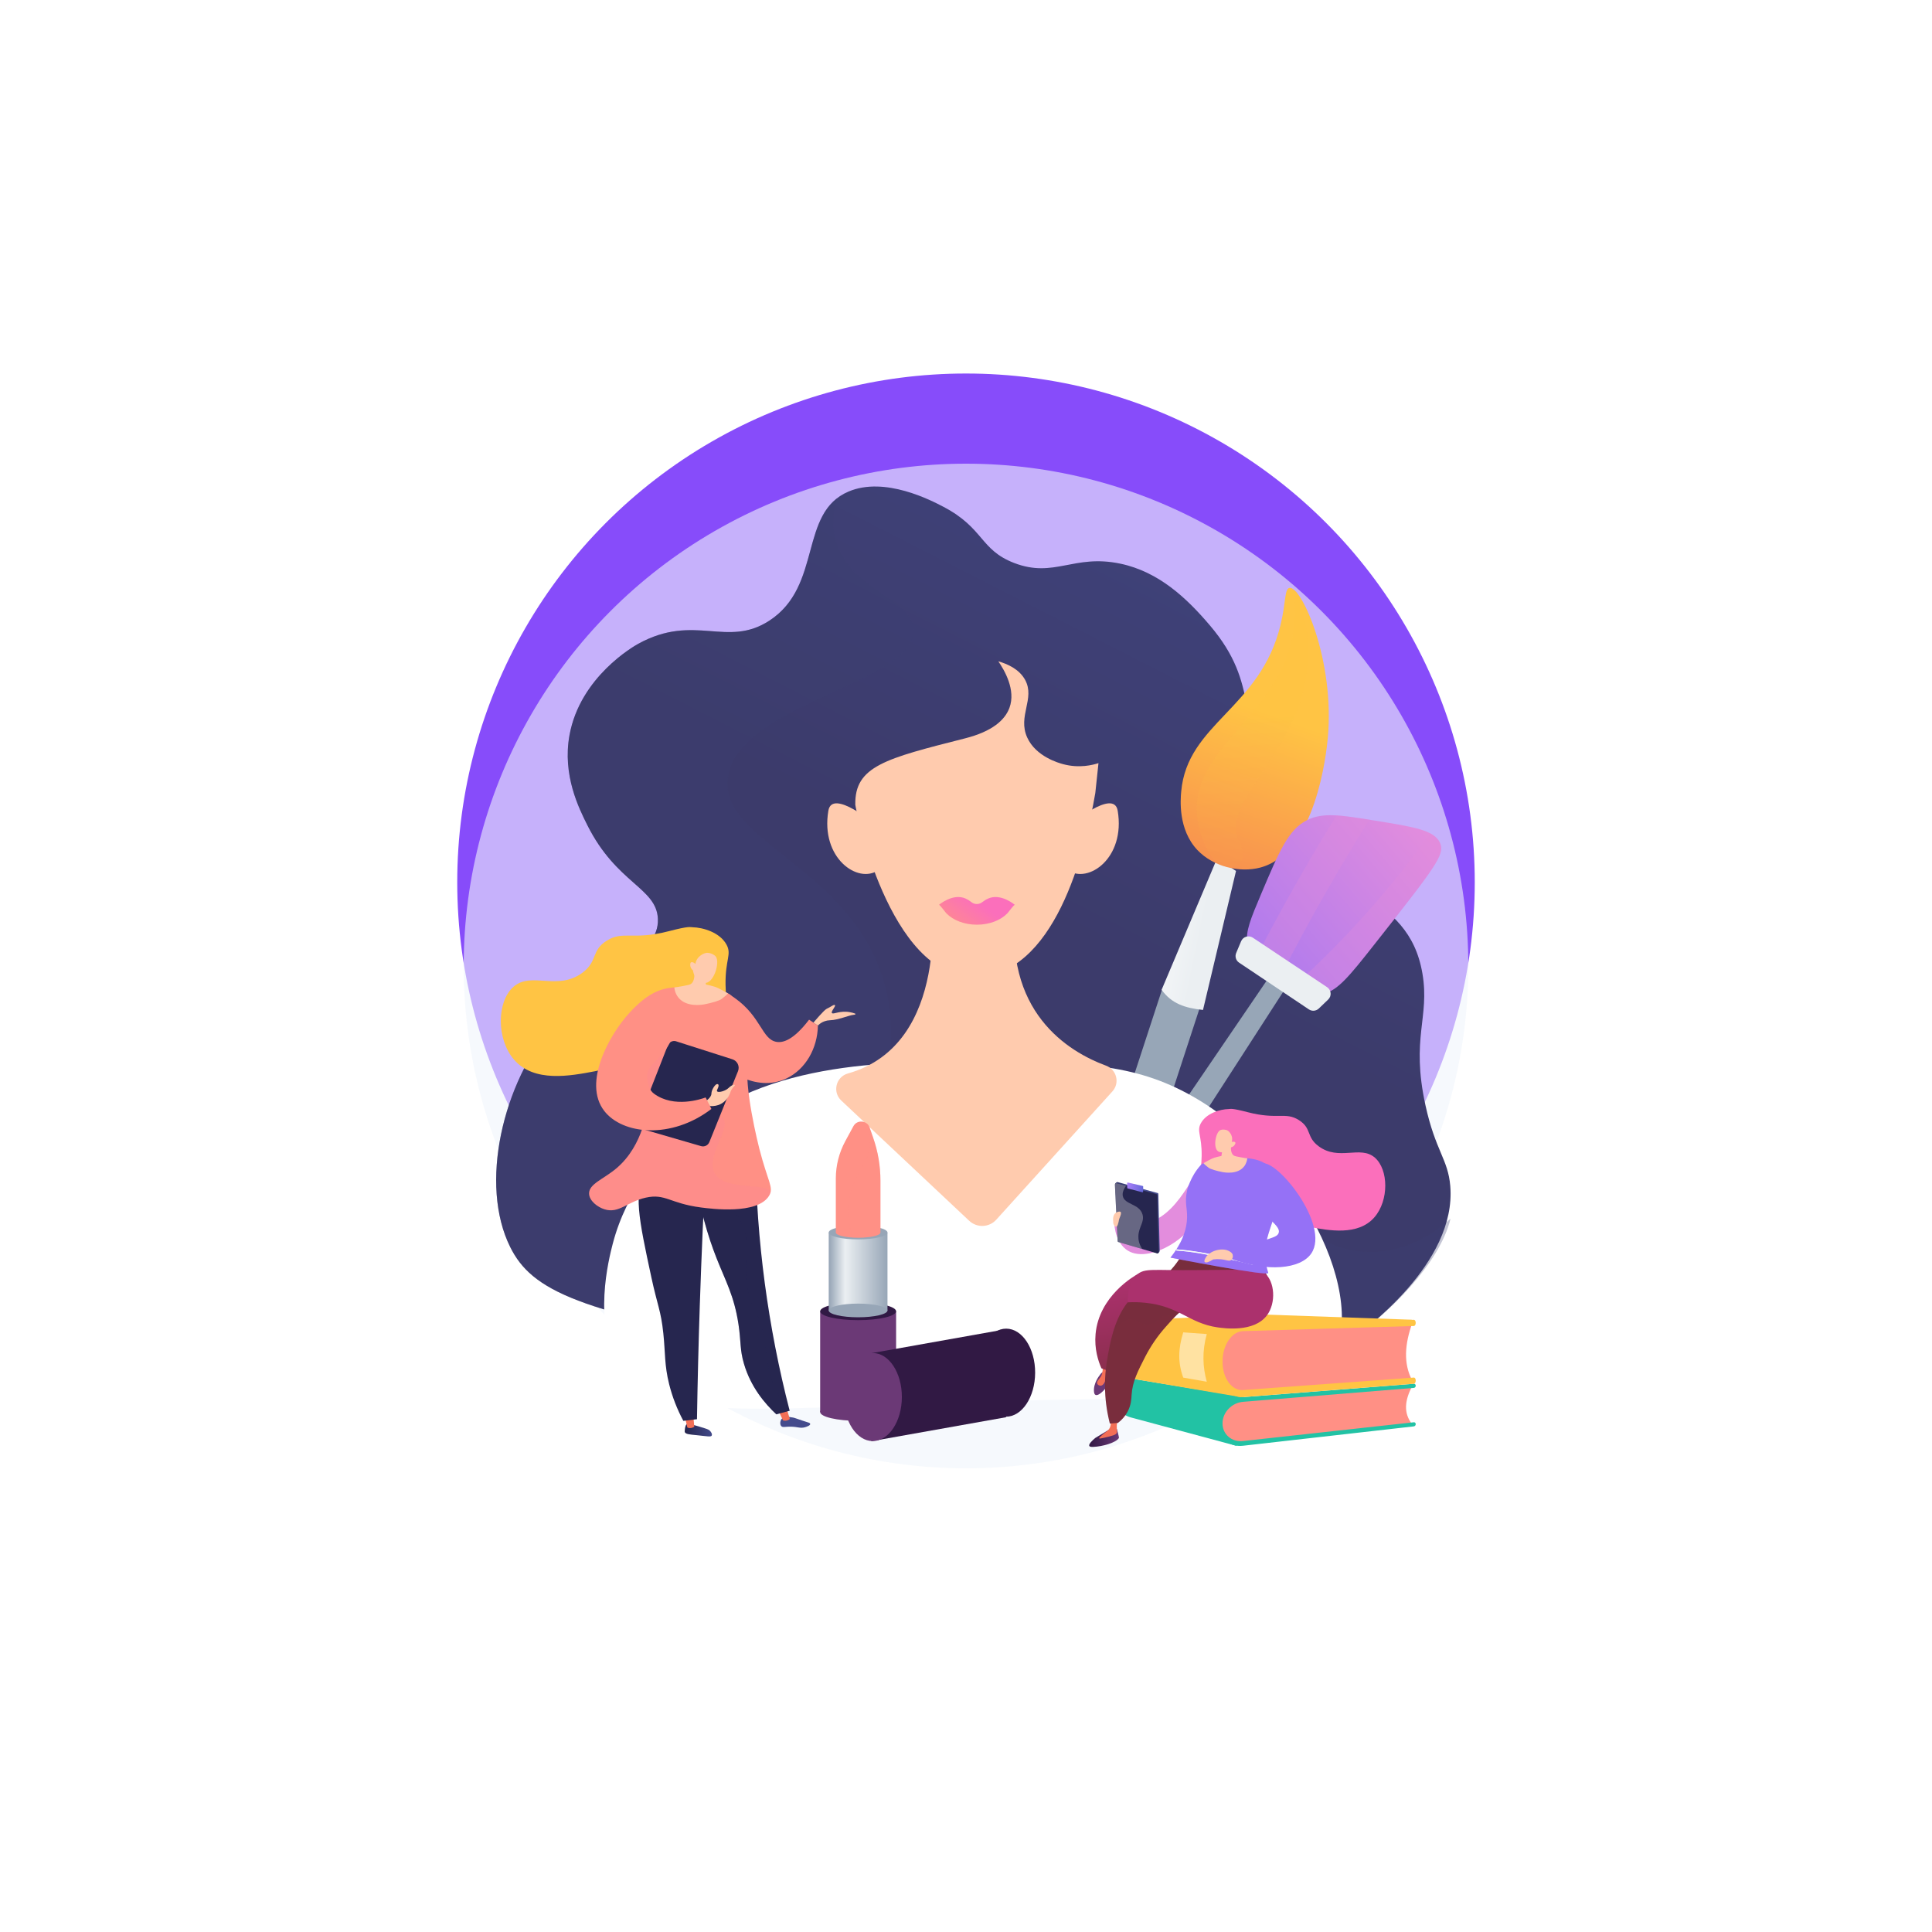 <svg width="300" height="300" viewBox="0 0 300 300" fill="none" xmlns="http://www.w3.org/2000/svg">
<circle cx="150" cy="137" r="79" fill="#874CFA"/>
<g opacity="0.6" filter="url(#filter0_f)">
<circle cx="150" cy="150" r="78" fill="#F0F5FB"/>
</g>
<g clip-path="url(#clip0)">
<path d="M122.219 209.205C89.71 203.954 82.544 200.314 79.229 193.651C74.416 183.976 77.915 168.313 86.157 158.665C93.388 150.201 102.42 148.535 102.155 142.667C101.939 137.838 95.751 137.216 91.209 128.141C89.883 125.496 87.309 120.358 88.429 114.166C90.067 105.102 98.434 100.337 99.115 99.964C107.871 95.156 112.869 100.683 119.477 96.367C127.747 90.964 123.999 79.623 131.754 76.33C137.406 73.928 144.631 77.719 146.519 78.709C152.814 82.014 152.154 85.367 157.47 87.416C163.717 89.823 166.702 86 173.966 87.525C179.969 88.785 184.317 92.927 187.865 97.103C195.853 106.486 191.883 112.062 197.778 123.646C206.085 139.963 218.643 138.086 220.877 151.185C222.04 158.032 219.049 161.136 221.347 171.634C222.9 178.719 224.852 179.99 225.198 184.165C226.199 196.155 211.818 206.647 209.141 208.491C192.1 220.2 168.574 216.695 122.219 209.205Z" fill="url(#paint0_linear)"/>
<path style="mix-blend-mode:multiply" opacity="0.3" d="M175.031 177.864C153.128 176.296 138.341 196.025 132.49 191.12C126.946 186.469 142.614 170.785 137.254 152.435C132.003 134.436 111.425 130.699 113.052 120.558C114.891 109.087 142.49 106.102 141.841 97.638C141.457 92.646 131.689 91.592 129.737 83.669C129.207 81.522 129.385 79.385 129.937 77.395C124.572 81.597 127.011 91.446 119.477 96.367C112.869 100.683 107.871 95.156 99.115 99.964C98.434 100.337 90.067 105.102 88.429 114.166C87.309 120.358 89.883 125.496 91.209 128.141C95.751 137.216 101.939 137.838 102.155 142.667C102.42 148.535 93.388 150.201 86.157 158.665C77.915 168.313 74.416 183.976 79.229 193.651C82.544 200.314 89.71 203.954 122.219 209.205C168.574 216.696 192.1 220.2 209.141 208.491C215.755 203.943 223.559 196.171 225.236 189.238C221.888 192.191 218.611 193.624 215.555 194.165C201.342 196.663 194.787 179.287 175.031 177.864Z" fill="url(#paint1_linear)"/>
<path d="M186.569 155.656L180.441 153.653L172.453 178.094L178.58 180.097L186.569 155.656Z" fill="#97A6B7"/>
<path d="M191.927 135.247L189.001 133.262L180.375 153.695C181.927 155.847 183.971 156.518 186.8 156.826L191.927 135.247Z" fill="url(#paint2_linear)"/>
<path d="M185.935 131.997C182.901 128.79 183.307 124.128 183.415 122.932C184.345 112.284 195.719 110.034 198.856 96.978C199.683 93.539 199.445 91.408 200.235 91.289C202.117 91.007 207.282 102.527 206.184 114.56C205.957 117.043 204.286 132.413 195.708 134.712C192.523 135.561 188.412 134.604 185.935 131.997Z" fill="url(#paint3_linear)"/>
<path style="mix-blend-mode:multiply" opacity="0.3" d="M187.542 132.034C187.239 131.483 185.627 128.487 185.849 124.858C186.433 115.328 199.245 110.212 200.852 97.627C201.225 94.685 200.938 91.878 201.219 91.862C201.657 91.84 204.086 98.703 202.707 105.896C200.543 117.21 189.835 124.863 192.247 130.266C192.534 130.904 193.513 132.662 192.799 133.754C192.29 134.538 191.008 134.744 190.062 134.506C189.251 134.3 188.445 133.716 187.542 132.034Z" fill="url(#paint4_linear)"/>
<path d="M193.705 146.459C193.364 144.69 194.186 142.7 195.841 138.79C198.653 132.143 200.06 128.817 202.937 127.362C205.403 126.118 208.085 126.551 213.45 127.416C219.627 128.411 222.715 128.909 223.607 130.894C224.391 132.657 223.077 134.398 213.315 146.767C209.6 151.477 207.696 153.841 205.544 154.274C200.736 155.231 194.63 151.245 193.705 146.459Z" fill="url(#paint5_linear)"/>
<path style="mix-blend-mode:multiply" opacity="0.3" d="M207.529 126.621C204.176 132.04 199.492 139.99 194.809 149.163C195.663 150.52 196.902 151.71 198.324 152.619C203.678 141.997 209.119 132.9 212.634 127.281C210.563 126.951 208.919 126.702 207.529 126.621Z" fill="url(#paint6_linear)"/>
<path style="mix-blend-mode:multiply" opacity="0.3" d="M223.607 130.894C223.326 130.272 222.834 129.796 222.098 129.406C218.394 134.614 210.93 144.241 200.309 153.646C202.028 154.338 203.862 154.609 205.544 154.273C207.696 153.841 209.6 151.477 213.315 146.767C223.077 134.398 224.392 132.657 223.607 130.894Z" fill="url(#paint7_linear)"/>
<path d="M179.989 183.835L176.668 181.645L197.398 151.229L199.956 152.916L179.989 183.835Z" fill="#97A6B7"/>
<path d="M192.721 146.15L191.953 147.978C191.841 148.241 191.825 148.535 191.907 148.809C191.989 149.082 192.164 149.319 192.402 149.476L203.246 156.74C203.479 156.895 203.758 156.966 204.038 156.942C204.317 156.917 204.579 156.798 204.782 156.605L206.242 155.204C206.375 155.076 206.478 154.92 206.543 154.748C206.608 154.575 206.633 154.39 206.617 154.206C206.601 154.023 206.544 153.845 206.45 153.686C206.356 153.527 206.228 153.392 206.074 153.289L194.539 145.604C194.388 145.504 194.216 145.438 194.037 145.412C193.858 145.385 193.675 145.398 193.502 145.451C193.328 145.503 193.168 145.593 193.034 145.713C192.899 145.834 192.792 145.984 192.721 146.15Z" fill="url(#paint8_linear)"/>
<path d="M96.3 212.299C91.892 205.668 94.58 195.333 95.142 193.154C97.354 184.652 102.562 179.39 104.461 177.518C117.505 164.663 137.419 164.787 152.502 164.874C167.586 164.96 175.969 165.02 185.146 170.217C201.696 179.606 213.086 201.428 206.444 212.137C202.312 218.805 194.286 216.171 146.634 217.826C115.742 218.902 101.827 220.617 96.3 212.299Z" fill="white"/>
<path d="M144.579 139.357C144.579 139.357 147.765 162.175 131.654 166.691C129.799 167.215 129.225 169.568 130.631 170.888L150.496 189.562C150.782 189.831 151.118 190.04 151.486 190.177C151.853 190.314 152.244 190.376 152.636 190.36C153.028 190.344 153.413 190.25 153.768 190.083C154.123 189.916 154.441 189.68 154.704 189.389L172.735 169.471C173.919 168.167 173.4 166.085 171.745 165.474C165.958 163.343 155.601 157.156 157.775 140.461L144.579 139.357Z" fill="#FFCBAE"/>
<path d="M132.811 124.966C132.816 125.258 137.97 151.704 151.215 151.704C163.762 151.704 168.527 132.229 170.079 123.138C170.241 121.591 170.409 120.045 170.571 118.498C169.717 118.779 167.602 119.341 165.066 118.655C164.492 118.498 160.853 117.513 159.501 114.512C157.992 111.17 160.761 108.509 159.187 105.583C158.267 103.89 156.429 103.095 155.022 102.689C155.958 104.063 157.775 107.124 156.748 109.909C156.055 111.781 154.125 113.576 149.814 114.663C137.494 117.789 132.692 118.974 132.811 124.966Z" fill="#FFCBAE"/>
<path d="M136.043 128.124C136.043 128.124 129.223 122.354 128.628 125.885C127.384 133.252 133.225 137.319 136.389 135.112C139.553 132.905 136.043 128.124 136.043 128.124Z" fill="#FFCBAE"/>
<path d="M166.135 128.124C166.135 128.124 172.96 122.354 173.555 125.885C174.794 133.252 168.958 137.319 165.789 135.112C162.62 132.905 166.135 128.124 166.135 128.124Z" fill="#FFCBAE"/>
<path d="M157.58 140.504C157.58 140.504 155.438 138.654 153.453 139.52C153.122 139.666 152.811 139.855 152.529 140.082C152.288 140.274 151.99 140.378 151.682 140.378C151.375 140.378 151.076 140.274 150.836 140.082C150.559 139.856 150.253 139.667 149.927 139.52C147.942 138.654 145.801 140.504 145.801 140.504C145.958 140.498 146.78 141.645 146.969 141.84C148.002 142.894 149.733 143.587 151.69 143.587C153.648 143.587 155.373 142.894 156.406 141.84C156.596 141.645 157.423 140.498 157.58 140.504Z" fill="url(#paint9_linear)"/>
<path d="M127.008 159.249C127.008 159.249 127.668 158.454 128.911 158.421C130.155 158.389 131.843 157.642 132.567 157.577C132.746 157.567 132.832 157.513 132.849 157.448C132.865 157.383 132.07 157.123 131.356 157.101C130.085 157.058 129.344 157.545 129.176 157.296C129.009 157.047 129.804 156.252 129.652 156.079C129.501 155.906 128.982 156.377 128.381 156.636C127.96 156.82 126.305 158.8 126.305 158.8L127.008 159.249Z" fill="#FFCBAE"/>
<path d="M108.089 157.929C108.024 157.026 107.83 154.284 109.274 153.468C110.718 152.651 113.141 154.3 114.109 154.982C118.208 157.881 118.305 161.396 120.571 161.78C121.583 161.953 123.2 161.52 125.634 158.335L127.007 159.249C126.932 162.818 125.082 166.026 122.156 167.443C117.191 169.838 112.248 165.587 111.653 165.063C111.329 164.771 108.381 162.078 108.089 157.929Z" fill="url(#paint10_linear)"/>
<path d="M106.633 221.146C106.401 221.336 106.358 221.801 106.331 222.109C106.32 222.244 106.314 222.309 106.331 222.358C106.439 222.709 107.12 222.747 108.191 222.855C109.884 223.028 110.387 223.164 110.517 222.909C110.646 222.655 110.343 222.287 110.306 222.25C110.127 222.017 109.905 221.936 109.473 221.795C108.672 221.53 108.137 221.39 107.975 221.346C106.953 221.071 106.785 221.022 106.633 221.146Z" fill="url(#paint11_linear)"/>
<path d="M107.638 219.6L107.806 221.53C107.757 221.622 107.184 221.898 106.73 221.66L106.297 219.767L107.638 219.6Z" fill="url(#paint12_linear)"/>
<path d="M121.406 220.292C121.13 220.6 121.071 221.163 121.309 221.438C121.547 221.714 121.898 221.503 122.904 221.536C123.91 221.568 124.267 221.822 124.997 221.622C125.294 221.536 125.819 221.341 125.808 221.13C125.797 220.919 125.532 220.903 124.645 220.606C123.385 220.184 123.391 220.162 123.12 220.113C122.45 220.005 121.774 219.892 121.406 220.292Z" fill="url(#paint13_linear)"/>
<path d="M122.098 218.534L122.639 220.335C122.596 220.432 122.05 220.751 121.579 220.551L120.773 218.805L122.098 218.534Z" fill="url(#paint14_linear)"/>
<path d="M117.296 179.146C117.464 192.615 119.251 206.015 122.618 219.058L120.546 219.615C118.799 217.982 116.593 215.413 115.527 211.784C114.862 209.534 115.084 208.372 114.667 205.603C113.997 201.19 112.645 198.88 111.249 195.322C109.989 192.125 108.507 187.431 107.707 181.157L117.296 179.146Z" fill="url(#paint15_linear)"/>
<path style="mix-blend-mode:multiply" opacity="0.3" d="M117.296 179.146C115.408 180.584 113.067 182.85 113.142 185.576C113.196 187.604 114.532 187.977 115.522 190.93C116.733 194.548 115.257 195.56 116.117 200.146C116.755 203.558 117.539 202.823 118.497 206.982C119.34 210.686 118.967 212.347 120.276 215.311C120.879 216.662 121.667 217.924 122.618 219.058L120.546 219.615C118.799 217.982 116.593 215.413 115.527 211.784C114.862 209.534 115.084 208.372 114.667 205.603C113.997 201.19 112.645 198.88 111.249 195.322C109.989 192.125 108.507 187.431 107.707 181.157L117.296 179.146Z" fill="url(#paint16_linear)"/>
<path d="M109.698 179.173C109.276 186.863 108.931 194.692 108.665 202.661C108.466 208.642 108.32 214.546 108.227 220.373L106.112 220.632C105.144 218.834 104.403 216.923 103.905 214.943C103.154 211.925 103.327 210.135 102.997 207.009C102.629 203.499 102.088 202.736 101.136 198.312C99.206 189.335 98.237 184.846 100.395 182.05C101.093 181.147 103.289 178.87 109.698 179.173Z" fill="url(#paint17_linear)"/>
<path d="M112.635 158.086C113.424 157.578 112.705 156.085 112.662 152.878C112.613 148.951 113.651 148.221 112.813 146.68C111.791 144.798 109.211 144.019 107.508 143.981C107.129 143.976 107.043 143.765 103.884 144.587C98.2 146.058 96.772 144.479 94.23 146.058C91.77 147.578 92.846 149.249 90.455 151.034C86.583 153.932 82.511 150.801 79.742 153.224C77.124 155.512 77.065 161.353 79.817 164.538C82.938 168.151 88.568 167.064 92.343 166.35C93.138 166.198 97.145 165.355 101.321 162.277C103.181 160.901 104.831 159.261 106.221 157.41C106.458 157.145 106.832 156.82 107.318 156.766C107.902 156.707 108.373 157.064 108.6 157.221C109.79 158.043 111.856 158.594 112.635 158.086Z" fill="url(#paint18_linear)"/>
<path d="M109.765 153.846C109.765 153.846 103.161 151.921 100.251 155.214C99.797 155.723 99.337 156.48 98.986 158.146C97.753 163.992 101.036 166.074 100.587 171.38C100.538 171.991 99.965 177.826 95.725 181.412C93.713 183.115 91.414 183.846 91.474 185.36C91.512 186.447 92.755 187.442 93.902 187.788C96.103 188.464 97.385 186.609 100.284 185.966C103.312 185.295 104.016 186.858 108.791 187.485C110.381 187.696 117.639 188.654 119.429 185.663C120.192 184.392 119.251 183.591 117.909 178.372C117.774 177.842 115.449 168.67 116.152 164.673C116.217 164.327 116.417 162.921 116.357 161.055C116.34 160.52 116.272 159.987 116.152 159.465C116.152 159.465 115.589 156.864 113.567 154.625C113.274 154.306 112.928 153.97 109.765 153.846Z" fill="url(#paint19_linear)"/>
<g style="mix-blend-mode:multiply" opacity="0.3">
<path style="mix-blend-mode:multiply" opacity="0.3" d="M100.251 155.214C99.586 155.204 99.062 157.778 98.986 158.146C97.753 163.992 101.036 166.074 100.587 171.38C100.538 171.991 99.965 177.826 95.725 181.412C93.713 183.116 91.414 183.846 91.474 185.36C91.512 186.447 92.755 187.442 93.902 187.788C96.103 188.464 97.385 186.609 100.284 185.966C103.312 185.295 104.016 186.858 108.791 187.485C110.381 187.696 117.639 188.654 119.429 185.663C119.613 185.355 119.683 185.219 119.667 185.09C119.467 183.635 112.75 184.954 111.062 182.304C109.375 179.654 113.68 175.074 112.252 173.684C111.138 172.602 108.293 175.198 106.011 173.981C104.578 173.218 104.34 171.477 103.632 167.74C102.388 161.174 101.263 155.225 100.251 155.214Z" fill="url(#paint20_linear)"/>
</g>
<path d="M107.644 149.562C107.73 149.979 108.185 152.223 107.271 152.797C107.07 152.921 106.686 152.997 105.924 153.137C105.426 153.235 105.004 153.289 104.707 153.327C104.75 153.7 104.875 154.311 105.313 154.868C106.53 156.431 108.969 156.025 109.315 155.966C110.543 155.739 111.749 155.36 112.041 155.128C112.484 154.776 112.836 154.511 113.041 154.241C112.565 154.013 111.608 153.408 110.964 153.213C110.524 153.076 110.076 152.966 109.623 152.883C109.553 152.45 109.488 152.012 109.418 151.58L107.644 149.562Z" fill="#FFCBAE"/>
<path d="M107.599 150.677C107.599 150.677 107.761 152.321 109.362 152.613C110.79 152.872 111.866 149.417 111.136 148.519C110.893 148.221 110.287 147.94 109.768 147.951C109.4 147.962 108.156 148.438 107.983 149.682C107.74 149.417 107.431 149.346 107.28 149.454C107.128 149.563 107.188 149.995 107.209 150.082C107.271 150.317 107.408 150.526 107.599 150.677Z" fill="#FFCBAE"/>
<path d="M110.143 177.355L114.6 166.323C114.67 166.146 114.704 165.957 114.698 165.767C114.692 165.576 114.647 165.39 114.566 165.217C114.485 165.045 114.369 164.892 114.226 164.767C114.083 164.641 113.915 164.547 113.734 164.489L104.919 161.672C104.672 161.615 104.414 161.649 104.191 161.767C103.968 161.885 103.794 162.08 103.702 162.315L99.148 173.948C99.094 174.085 99.069 174.231 99.075 174.378C99.081 174.525 99.117 174.669 99.182 174.8C99.247 174.932 99.338 175.049 99.451 175.144C99.563 175.238 99.694 175.308 99.835 175.349L108.872 177.972C109.123 178.042 109.39 178.018 109.625 177.905C109.859 177.791 110.043 177.596 110.143 177.355Z" fill="#26264F"/>
<path d="M109.574 171.006C109.574 171.006 110.467 170.411 110.467 169.822C110.467 169.232 111.061 168.334 111.359 168.334C111.656 168.334 111.656 168.632 111.359 169.227C111.061 169.822 112.549 169.524 113.144 168.929C113.739 168.334 114.333 168.334 114.036 168.632C113.566 169.102 113.441 169.524 113.441 169.524C113.441 169.524 112.846 171.899 110.245 171.752L109.574 171.006Z" fill="#FFCBAE"/>
<path d="M103.332 154.062C101.428 153.213 98.248 156.712 97.68 157.334C94.684 160.628 90.433 168.097 93.819 172.494C96.642 176.166 104.219 176.972 110.465 172.196L109.573 170.411C108.924 170.649 104.662 172.126 101.547 169.822C100.887 169.33 100.595 168.491 100.487 167.35C100.287 165.236 102.786 164.668 104.224 161.493C105.495 158.686 104.971 154.792 103.332 154.062Z" fill="url(#paint21_linear)"/>
<path d="M175.68 204.986L195.939 204.11L219.281 204.927L196.253 209.962L175.68 204.986Z" fill="url(#paint22_linear)"/>
<path d="M192.002 224.51L175.593 220.097C173.938 219.648 172.656 218.015 172.656 216.425V216.409C172.656 214.819 173.938 213.753 175.593 214.045L193.191 216.928L192.002 224.51Z" fill="url(#paint23_linear)"/>
<path d="M219.315 221.195L192.798 224.159C191.132 224.343 189.77 223.185 189.77 221.568V220.47C189.77 218.853 191.132 217.436 192.798 217.301L219.315 215.192C218.141 217.377 217.865 219.421 219.315 221.195Z" fill="url(#paint24_linear)"/>
<path d="M219.541 221.487L193.019 224.494C190.85 224.743 189.055 223.223 189.055 221.108V221.087C189.055 218.972 190.85 217.112 193.019 216.944L219.541 214.873C219.703 214.862 219.833 214.992 219.833 215.17C219.833 215.349 219.703 215.5 219.541 215.511L193.019 217.674C191.272 217.815 189.833 219.313 189.833 221.011V221.033C189.833 222.736 191.272 223.959 193.019 223.764L219.541 220.849C219.703 220.833 219.833 220.962 219.833 221.135C219.835 221.22 219.807 221.302 219.753 221.366C219.7 221.431 219.624 221.474 219.541 221.487Z" fill="#22C2A4"/>
<path d="M192.694 216.945L175.593 214.046C173.938 213.754 172.656 211.59 172.656 209.205V209.178C172.656 206.793 173.938 204.9 175.593 204.96L193.732 205.636L192.694 216.945Z" fill="url(#paint25_linear)"/>
<path d="M219.315 214.408L194.28 216.301C191.814 216.485 189.77 214.673 189.77 212.245V210.595C189.77 208.167 191.814 206.144 194.28 206.079L219.315 205.398C218.136 208.67 217.871 211.731 219.315 214.408Z" fill="url(#paint26_linear)"/>
<path d="M219.541 214.873L193.019 216.944C190.85 217.112 189.055 214.668 189.055 211.493V211.455C189.055 208.28 190.85 205.652 193.019 205.598L219.541 204.938C219.703 204.933 219.833 205.144 219.833 205.409C219.833 205.674 219.703 205.895 219.541 205.901L193.019 206.696C191.272 206.744 189.833 208.864 189.833 211.417V211.45C189.833 214.002 191.272 215.971 193.019 215.847L219.541 213.91C219.703 213.9 219.833 214.105 219.833 214.37C219.833 214.635 219.703 214.862 219.541 214.873Z" fill="url(#paint27_linear)"/>
<g style="mix-blend-mode:soft-light" opacity="0.5">
<path d="M187.388 214.554L183.732 213.916C182.883 211.585 182.942 209.443 183.732 206.885L187.388 207.15C186.642 209.838 186.755 212.277 187.388 214.554Z" fill="white"/>
</g>
<path d="M172.994 189.07C172.978 189.854 173.011 192.51 174.779 193.948C177.456 196.117 182.902 193.521 185.433 190.016C187.964 186.512 187.84 181.828 186.85 181.471C185.477 180.968 183.135 189.194 177.543 189.989C175.644 190.265 173.984 189.584 172.994 189.07Z" fill="url(#paint28_linear)"/>
<path d="M173.544 183.553L179.758 185.252C179.79 185.26 179.818 185.279 179.838 185.306C179.858 185.332 179.868 185.365 179.866 185.398L180.077 194.235C180.083 194.359 179.861 194.635 179.742 194.602L173.82 192.666C173.79 192.658 173.764 192.64 173.745 192.616C173.725 192.592 173.714 192.562 173.712 192.531L173.16 183.856C173.155 183.726 173.42 183.515 173.544 183.553Z" fill="url(#paint29_linear)"/>
<path d="M173.375 183.737L179.595 185.43C179.627 185.439 179.655 185.458 179.675 185.485C179.696 185.511 179.707 185.543 179.708 185.576L179.919 194.424C179.919 194.454 179.912 194.484 179.899 194.511C179.886 194.538 179.867 194.562 179.844 194.581C179.821 194.6 179.794 194.614 179.765 194.621C179.736 194.629 179.705 194.63 179.676 194.624L173.651 192.861C173.621 192.854 173.593 192.837 173.574 192.812C173.554 192.788 173.543 192.757 173.543 192.726L173.121 183.937C173.121 183.906 173.128 183.875 173.142 183.847C173.155 183.819 173.175 183.795 173.199 183.775C173.224 183.756 173.253 183.743 173.283 183.736C173.313 183.73 173.345 183.73 173.375 183.737Z" fill="url(#paint30_linear)"/>
<path d="M175.041 184.462L175.02 183.732C175.019 183.716 175.023 183.7 175.029 183.685C175.036 183.67 175.046 183.657 175.058 183.647C175.071 183.636 175.086 183.629 175.101 183.625C175.117 183.621 175.133 183.621 175.149 183.624L177.448 184.159C177.467 184.164 177.484 184.175 177.495 184.191C177.507 184.207 177.513 184.226 177.513 184.246L177.502 185.03C177.502 185.045 177.499 185.061 177.493 185.075C177.486 185.089 177.477 185.102 177.465 185.111C177.453 185.121 177.439 185.128 177.424 185.132C177.408 185.136 177.393 185.136 177.378 185.133L175.106 184.538C175.088 184.534 175.072 184.525 175.061 184.511C175.049 184.497 175.042 184.48 175.041 184.462Z" fill="url(#paint31_linear)"/>
<g style="mix-blend-mode:soft-light" opacity="0.3">
<path d="M176.766 191.963C176.799 190.525 177.75 189.768 177.41 188.583C176.928 186.89 174.608 187.08 174.349 185.717C174.273 185.349 174.349 184.841 174.846 184.137L173.375 183.737C173.345 183.73 173.313 183.73 173.283 183.736C173.253 183.743 173.224 183.756 173.199 183.775C173.175 183.795 173.155 183.819 173.142 183.847C173.128 183.875 173.121 183.906 173.121 183.937L173.543 192.726C173.543 192.757 173.554 192.788 173.574 192.812C173.593 192.837 173.621 192.854 173.651 192.861L177.367 193.948C176.891 193.223 176.75 192.547 176.766 191.963Z" fill="white"/>
</g>
<path d="M172.86 189.686C172.866 189.578 172.638 188.442 173.579 188.177C174.52 187.912 173.834 188.999 173.758 189.41C173.682 189.822 173.52 190.741 173.152 190.422C173.045 190.334 172.962 190.22 172.911 190.092C172.86 189.963 172.843 189.824 172.86 189.686Z" fill="#FFCBAE"/>
<path d="M186.613 183.737C185.97 183.321 186.554 182.099 186.592 179.481C186.635 176.274 185.781 175.674 186.467 174.419C187.306 172.878 189.409 172.239 190.805 172.212C191.113 172.202 191.183 172.034 193.763 172.705C198.409 173.905 199.577 172.618 201.654 173.905C203.73 175.192 202.784 176.512 204.736 177.972C207.9 180.341 211.232 177.783 213.492 179.762C215.629 181.634 215.677 186.404 213.427 189.01C210.88 191.958 206.278 191.071 203.195 190.487C202.546 190.363 199.274 189.676 195.861 187.161C194.341 186.036 192.991 184.697 191.854 183.186C191.659 182.964 191.356 182.704 190.962 182.661C190.48 182.607 190.096 182.899 189.912 183.029C188.939 183.705 187.246 184.148 186.613 183.737Z" fill="url(#paint32_linear)"/>
<path d="M170.074 223.283L172.389 221.893H173.433C173.433 221.893 173.79 223.218 173.752 223.283C173.287 224.045 171.118 224.624 169.766 224.672C169.539 224.683 169.225 224.683 169.144 224.521C169.009 224.245 169.62 223.666 170.074 223.283Z" fill="url(#paint33_linear)"/>
<path d="M172.433 220.373C172.579 221.233 172.389 221.682 172.189 221.936C171.989 222.19 171.919 222.163 171.07 222.893C170.794 223.137 170.648 223.266 170.68 223.337C170.713 223.407 170.967 223.369 171.497 223.245C172.665 222.964 173.249 222.818 173.39 222.536C173.53 222.255 173.406 222.169 173.411 221.476C173.415 221.12 173.474 220.766 173.584 220.427L172.433 220.373Z" fill="url(#paint34_linear)"/>
<path d="M170.758 213.548C170.758 213.548 169.714 214.797 169.882 216.165C170.049 217.534 171.888 215.533 172.142 214.857C172.396 214.181 172.694 213.218 172.694 213.218C172.694 213.218 171.412 212.417 170.758 213.548Z" fill="url(#paint35_linear)"/>
<path d="M171.155 211.595C171.155 211.595 171.442 213.05 170.896 213.818C170.631 214.202 170.263 214.521 170.371 214.835C170.441 215.046 170.717 215.192 170.944 215.17C171.388 215.121 171.631 214.445 171.804 213.969C172.058 213.266 172.199 211.757 172.199 211.757L171.155 211.595Z" fill="url(#paint36_linear)"/>
<path d="M171.99 212.823L171.028 212.471C170.525 211.325 169.913 209.443 170.119 207.155C170.644 201.271 176.084 198.15 176.69 197.82C178.172 198.561 179.675 199.61 179.729 200.935C179.794 202.596 177.534 203.472 175.408 205.9C174.132 207.36 172.769 209.529 171.99 212.823Z" fill="url(#paint37_linear)"/>
<path d="M172.335 221.049C171.275 216.895 171.545 213.51 171.854 211.557C172.313 208.605 173.26 202.607 177.262 200.368C178.138 199.881 179.387 199.443 180.913 198.086C181.932 197.172 182.799 196.102 183.481 194.916C188.841 193.348 193.784 193.981 195.964 196.858C196.213 197.188 196.845 197.907 196.97 198.967C197.24 201.363 194.888 204.251 192.248 204.851C188.89 205.619 186.943 202.169 183.968 203.315C183.135 203.64 182.432 204.435 181.021 206.025C179.768 207.429 178.698 208.987 177.835 210.66C176.7 212.882 175.834 214.527 175.71 216.652C175.683 217.15 175.661 218.15 175.082 219.226C174.714 219.903 174.203 220.492 173.584 220.952L172.335 221.049Z" fill="url(#paint38_linear)"/>
<path style="mix-blend-mode:multiply" opacity="0.3" d="M196.969 198.967C196.845 197.907 196.212 197.188 195.963 196.858C193.784 193.981 188.841 193.348 183.481 194.916C182.798 196.102 181.931 197.172 180.912 198.086C179.387 199.443 178.138 199.881 177.261 200.368C174.817 201.736 173.513 204.505 172.762 207.123C173.876 205.398 174.828 204.943 175.569 204.932C176.623 204.922 177.094 205.825 178.354 205.7C179.701 205.571 180.009 204.456 181.101 204.327C181.426 204.289 181.826 204.338 182.313 204.597C182.956 203.921 183.438 203.521 183.968 203.315C186.942 202.169 188.889 205.619 192.248 204.851C194.887 204.251 197.24 201.363 196.969 198.967Z" fill="url(#paint39_linear)"/>
<path d="M175.114 202.228C176.003 202.179 176.894 202.199 177.78 202.287C183.124 202.812 184.595 205.457 189.013 206.106C190.062 206.257 194.713 206.933 196.731 204.245C198.175 202.314 197.958 198.988 196.374 197.68C195.703 197.123 195.043 197.139 190.749 197.177C189.138 197.193 187.52 197.198 185.903 197.22C179.067 197.306 177.759 196.831 176.515 197.961C175.936 198.491 175.087 199.627 175.114 202.228Z" fill="url(#paint40_linear)"/>
<path d="M189.55 180.287C189.55 180.287 197.527 177.962 198.355 183.802C199.15 189.4 195.083 191.969 196.932 197.642C197.149 198.297 181.746 195.284 181.746 195.284C183.801 192.721 184.277 190.606 184.326 189.135C184.38 187.518 183.915 186.788 184.326 184.879C184.326 184.879 184.786 182.753 186.44 180.925C186.678 180.66 186.965 180.39 189.55 180.287Z" fill="url(#paint41_linear)"/>
<g style="mix-blend-mode:soft-light">
<g style="mix-blend-mode:soft-light">
<path d="M194.672 196.442H194.65C194.574 196.42 187.122 194.435 182.719 194.192C182.695 194.189 182.673 194.178 182.657 194.16C182.641 194.142 182.633 194.119 182.633 194.095C182.634 194.082 182.637 194.071 182.642 194.06C182.647 194.049 182.654 194.039 182.664 194.031C182.673 194.023 182.683 194.017 182.695 194.013C182.706 194.009 182.718 194.007 182.73 194.008C187.154 194.257 194.623 196.242 194.699 196.263C194.719 196.27 194.736 196.284 194.747 196.303C194.758 196.321 194.762 196.342 194.759 196.364C194.756 196.385 194.745 196.404 194.729 196.418C194.713 196.433 194.693 196.441 194.672 196.442Z" fill="#F4F7FA"/>
</g>
</g>
<path d="M191.279 176.788C191.209 177.128 190.835 178.956 191.587 179.432C191.749 179.535 192.058 179.589 192.685 179.708C193.091 179.784 193.437 179.832 193.68 179.859C193.642 180.168 193.539 180.671 193.183 181.125C192.193 182.401 190.197 182.066 189.911 182.017C188.91 181.833 187.926 181.525 187.688 181.336C187.325 181.049 187.039 180.833 186.871 180.611C187.255 180.422 188.039 179.93 188.564 179.768C188.925 179.659 189.291 179.569 189.662 179.497C189.716 179.146 189.775 178.789 189.829 178.437L191.279 176.788Z" fill="#FFCBAE"/>
<path d="M191.191 178.14C191.191 178.14 190.526 179.205 189.336 178.87C188.276 178.567 188.698 175.841 189.499 175.479C189.764 175.355 190.272 175.365 190.623 175.549C190.872 175.679 191.559 176.42 191.262 177.329C191.521 177.231 191.754 177.285 191.824 177.41C191.894 177.534 191.7 177.81 191.656 177.864C191.535 178.003 191.372 178.1 191.191 178.14Z" fill="#FFCBAE"/>
<path style="mix-blend-mode:multiply" opacity="0.3" d="M198.355 183.802C198.241 182.98 197.982 182.32 197.625 181.796C198.182 184.446 197.679 185.917 196.997 186.788C195.721 188.426 193.909 187.826 191.01 190.211C189.118 191.763 189.074 192.688 187.647 193.267C186.219 193.845 184.629 193.57 183.239 193.029C182.817 193.828 182.317 194.583 181.746 195.284C181.746 195.284 197.149 198.296 196.932 197.642C195.083 191.969 199.15 189.4 198.355 183.802ZM194.764 196.377C194.758 196.396 194.746 196.413 194.729 196.425C194.712 196.436 194.692 196.442 194.672 196.441H194.65C194.574 196.42 187.122 194.435 182.72 194.192C182.696 194.189 182.674 194.178 182.658 194.16C182.642 194.142 182.633 194.118 182.633 194.094C182.634 194.082 182.637 194.07 182.642 194.059C182.647 194.049 182.655 194.039 182.664 194.031C182.673 194.023 182.683 194.017 182.695 194.013C182.706 194.009 182.718 194.007 182.73 194.008C187.154 194.257 194.623 196.241 194.699 196.263C194.711 196.266 194.722 196.272 194.731 196.279C194.741 196.286 194.749 196.296 194.755 196.306C194.761 196.317 194.765 196.328 194.766 196.341C194.768 196.353 194.767 196.365 194.764 196.377Z" fill="url(#paint42_linear)"/>
<path d="M194.699 196.263C194.623 196.241 187.154 194.256 182.73 194.007C182.718 194.007 182.706 194.008 182.695 194.012C182.683 194.016 182.673 194.023 182.664 194.031C182.654 194.039 182.647 194.048 182.642 194.059C182.637 194.07 182.634 194.082 182.633 194.094C182.633 194.118 182.641 194.141 182.657 194.159C182.673 194.177 182.695 194.189 182.719 194.191C187.122 194.435 194.574 196.42 194.65 196.441H194.672C194.693 196.44 194.713 196.432 194.729 196.418C194.745 196.404 194.756 196.384 194.759 196.363C194.762 196.342 194.758 196.32 194.747 196.302C194.736 196.284 194.719 196.27 194.699 196.263Z" fill="#F4F7FA"/>
<path d="M191.335 195.533C191.178 195.117 191.016 194.695 190.859 194.273C192.617 193.792 195.045 193.083 197.539 192.191C197.928 192.05 198.393 191.877 198.545 191.466C198.972 190.314 196.262 189.124 195.208 186.604C194.234 184.278 194.77 181.05 195.9 180.671C198.252 179.876 206.592 190.26 203.617 194.635C201.93 197.112 196.738 197.502 191.335 195.533Z" fill="url(#paint43_linear)"/>
<path d="M190.857 194.273C189.754 193.688 188.434 194.289 188.348 194.332C187.991 194.499 187.669 194.73 187.396 195.013C187.358 195.068 186.877 195.727 187.055 195.944C187.234 196.16 187.737 195.971 188.386 195.565C188.771 195.512 189.161 195.503 189.548 195.538C190.441 195.619 190.852 195.9 191.176 195.657C191.414 195.479 191.49 195.105 191.409 194.824C191.328 194.543 191.047 194.375 190.857 194.273Z" fill="#FFCBAE"/>
<path d="M139.145 203.618H127.355V219.257H139.145V203.618Z" fill="url(#paint44_linear)"/>
<path d="M133.25 220.627C136.506 220.627 139.145 220.012 139.145 219.254C139.145 218.495 136.506 217.88 133.25 217.88C129.995 217.88 127.355 218.495 127.355 219.254C127.355 220.012 129.995 220.627 133.25 220.627Z" fill="url(#paint45_linear)"/>
<path d="M133.25 204.992C136.506 204.992 139.145 204.377 139.145 203.618C139.145 202.86 136.506 202.245 133.25 202.245C129.995 202.245 127.355 202.86 127.355 203.618C127.355 204.377 129.995 204.992 133.25 204.992Z" fill="url(#paint46_linear)"/>
<path d="M137.807 191.385H128.684V203.487H137.807V191.385Z" fill="url(#paint47_linear)"/>
<path d="M137.807 203.488C137.807 204.072 135.768 204.548 133.248 204.548C130.728 204.548 128.684 204.072 128.684 203.488C128.684 202.904 130.728 202.423 133.248 202.423C135.768 202.423 137.807 202.899 137.807 203.488Z" fill="url(#paint48_linear)"/>
<path d="M137.807 191.385C137.807 191.974 135.768 192.45 133.248 192.45C130.728 192.45 128.684 191.974 128.684 191.385C128.684 190.795 130.728 190.319 133.248 190.319C135.768 190.319 137.807 190.795 137.807 191.385Z" fill="#97A6B7"/>
<path d="M132.516 174.874L131.267 177.177C130.295 178.965 129.785 180.967 129.785 183.002V191.385C129.785 191.834 131.337 192.191 133.252 192.191C135.166 192.191 136.713 191.834 136.713 191.385V183.332C136.715 181.061 136.332 178.807 135.583 176.664L135.031 175.079C134.636 173.949 133.084 173.824 132.516 174.874Z" fill="url(#paint49_linear)"/>
<path style="mix-blend-mode:multiply" opacity="0.3" d="M135.582 176.664L135.03 175.079C134.944 174.827 134.786 174.605 134.576 174.441C134.951 175.381 135.137 176.387 135.122 177.399C135.046 180.585 132.856 181.942 132.002 185.366C131.601 186.961 131.445 189.2 132.391 192.169C132.661 192.185 132.953 192.191 133.251 192.191C135.16 192.191 136.712 191.834 136.712 191.385V183.332C136.714 181.061 136.332 178.807 135.582 176.664Z" fill="url(#paint50_linear)"/>
<path d="M135.297 223.791L135.346 210.114L156.27 206.388L156.221 220.065L135.297 223.791Z" fill="url(#paint51_linear)"/>
<path d="M140.041 216.951C140.054 213.175 138.045 210.108 135.554 210.099C133.063 210.09 131.033 213.144 131.02 216.919C131.007 220.695 133.015 223.762 135.507 223.771C137.998 223.78 140.028 220.726 140.041 216.951Z" fill="url(#paint52_linear)"/>
<path d="M160.736 213.163C160.749 209.387 158.741 206.32 156.25 206.311C153.759 206.302 151.728 209.356 151.715 213.131C151.702 216.907 153.711 219.974 156.202 219.983C158.693 219.992 160.723 216.938 160.736 213.163Z" fill="url(#paint53_linear)"/>
</g>
<defs>
<filter id="filter0_f" x="0" y="0" width="300" height="300" filterUnits="userSpaceOnUse" color-interpolation-filters="sRGB">
<feFlood flood-opacity="0" result="BackgroundImageFix"/>
<feBlend mode="normal" in="SourceGraphic" in2="BackgroundImageFix" result="shape"/>
<feGaussianBlur stdDeviation="36" result="effect1_foregroundBlur"/>
</filter>
<linearGradient id="paint0_linear" x1="200.037" y1="66.344" x2="161.1" y2="142.597" gradientUnits="userSpaceOnUse">
<stop stop-color="#40447E"/>
<stop offset="1" stop-color="#3C3B6B"/>
</linearGradient>
<linearGradient id="paint1_linear" x1="409768" y1="40937" x2="314136" y2="241048" gradientUnits="userSpaceOnUse">
<stop stop-color="#40447E"/>
<stop offset="1" stop-color="#3C3B6B"/>
</linearGradient>
<linearGradient id="paint2_linear" x1="198.52" y1="147.193" x2="174.158" y2="142.177" gradientUnits="userSpaceOnUse">
<stop offset="0.49" stop-color="#EBEFF2"/>
<stop offset="1" stop-color="white"/>
</linearGradient>
<linearGradient id="paint3_linear" x1="198.061" y1="111.132" x2="183.757" y2="150.862" gradientUnits="userSpaceOnUse">
<stop stop-color="#FFC444"/>
<stop offset="0.92" stop-color="#F47555"/>
<stop offset="1" stop-color="#F36F56"/>
</linearGradient>
<linearGradient id="paint4_linear" x1="194.385" y1="111.643" x2="197.075" y2="156.875" gradientUnits="userSpaceOnUse">
<stop stop-color="#FFC444"/>
<stop offset="1" stop-color="#F36F56"/>
</linearGradient>
<linearGradient id="paint5_linear" x1="219.764" y1="126.699" x2="181.809" y2="159.077" gradientUnits="userSpaceOnUse">
<stop stop-color="#E38DDD"/>
<stop offset="1" stop-color="#9571F6"/>
</linearGradient>
<linearGradient id="paint6_linear" x1="58617.9" y1="29381.8" x2="60804.6" y2="29381.8" gradientUnits="userSpaceOnUse">
<stop stop-color="#E38DDD"/>
<stop offset="1" stop-color="#9571F6"/>
</linearGradient>
<linearGradient id="paint7_linear" x1="81031.6" y1="27417.4" x2="84549.8" y2="27417.4" gradientUnits="userSpaceOnUse">
<stop stop-color="#E38DDD"/>
<stop offset="1" stop-color="#9571F6"/>
</linearGradient>
<linearGradient id="paint8_linear" x1="41227.4" y1="20267.7" x2="39912.6" y2="27152.9" gradientUnits="userSpaceOnUse">
<stop offset="0.49" stop-color="#EBEFF2"/>
<stop offset="1" stop-color="white"/>
</linearGradient>
<linearGradient id="paint9_linear" x1="148.026" y1="145.633" x2="151.947" y2="140.144" gradientUnits="userSpaceOnUse">
<stop stop-color="#FF9085"/>
<stop offset="1" stop-color="#FB6FBB"/>
</linearGradient>
<linearGradient id="paint10_linear" x1="26063.6" y1="28013.7" x2="23193.5" y2="31686.6" gradientUnits="userSpaceOnUse">
<stop stop-color="#FF9085"/>
<stop offset="1" stop-color="#FB6FBB"/>
</linearGradient>
<linearGradient id="paint11_linear" x1="110.671" y1="222.14" x2="106.459" y2="222.266" gradientUnits="userSpaceOnUse">
<stop stop-color="#444B8C"/>
<stop offset="1" stop-color="#26264F"/>
</linearGradient>
<linearGradient id="paint12_linear" x1="-1445" y1="7234.19" x2="-1547.28" y2="7118.64" gradientUnits="userSpaceOnUse">
<stop stop-color="#FFC444"/>
<stop offset="1" stop-color="#F36F56"/>
</linearGradient>
<linearGradient id="paint13_linear" x1="-5967.91" y1="7359.22" x2="-6337.17" y2="7463.08" gradientUnits="userSpaceOnUse">
<stop stop-color="#444B8C"/>
<stop offset="1" stop-color="#26264F"/>
</linearGradient>
<linearGradient id="paint14_linear" x1="-1330.82" y1="7173.77" x2="-1435.46" y2="7048.44" gradientUnits="userSpaceOnUse">
<stop stop-color="#FFC444"/>
<stop offset="1" stop-color="#F36F56"/>
</linearGradient>
<linearGradient id="paint15_linear" x1="20410.7" y1="121420" x2="8566.54" y2="111583" gradientUnits="userSpaceOnUse">
<stop stop-color="#444B8C"/>
<stop offset="1" stop-color="#26264F"/>
</linearGradient>
<linearGradient id="paint16_linear" x1="20410.7" y1="121420" x2="8566.54" y2="111583" gradientUnits="userSpaceOnUse">
<stop stop-color="#444B8C"/>
<stop offset="1" stop-color="#26264F"/>
</linearGradient>
<linearGradient id="paint17_linear" x1="23362.5" y1="124084" x2="12090.3" y2="119331" gradientUnits="userSpaceOnUse">
<stop stop-color="#444B8C"/>
<stop offset="1" stop-color="#26264F"/>
</linearGradient>
<linearGradient id="paint18_linear" x1="34071.6" y1="39465.2" x2="14747.4" y2="59544.6" gradientUnits="userSpaceOnUse">
<stop stop-color="#FFC444"/>
<stop offset="1" stop-color="#F36F56"/>
</linearGradient>
<linearGradient id="paint19_linear" x1="34586.8" y1="72289.6" x2="22756.1" y2="82278.5" gradientUnits="userSpaceOnUse">
<stop stop-color="#FF9085"/>
<stop offset="1" stop-color="#FB6FBB"/>
</linearGradient>
<linearGradient id="paint20_linear" x1="26152.8" y1="87144.2" x2="35643.9" y2="65661.2" gradientUnits="userSpaceOnUse">
<stop stop-color="#FF9085"/>
<stop offset="1" stop-color="#FB6FBB"/>
</linearGradient>
<linearGradient id="paint21_linear" x1="20025.1" y1="42842.8" x2="12634.1" y2="49192.7" gradientUnits="userSpaceOnUse">
<stop stop-color="#FF9085"/>
<stop offset="1" stop-color="#FB6FBB"/>
</linearGradient>
<linearGradient id="paint22_linear" x1="101130" y1="17093.7" x2="136283" y2="17093.7" gradientUnits="userSpaceOnUse">
<stop stop-color="#FFC444"/>
<stop offset="1" stop-color="#F36F56"/>
</linearGradient>
<linearGradient id="paint23_linear" x1="49552.9" y1="33917.9" x2="49954.7" y2="32133.1" gradientUnits="userSpaceOnUse">
<stop stop-color="#22C2A4"/>
<stop offset="1" stop-color="#22C2A4"/>
</linearGradient>
<linearGradient id="paint24_linear" x1="76295.5" y1="28253.2" x2="92434.6" y2="28253.2" gradientUnits="userSpaceOnUse">
<stop stop-color="#FF9085"/>
<stop offset="1" stop-color="#FB6FBB"/>
</linearGradient>
<linearGradient id="paint25_linear" x1="52864.3" y1="33800" x2="52033.3" y2="38721.6" gradientUnits="userSpaceOnUse">
<stop stop-color="#FFC444"/>
<stop offset="1" stop-color="#F36F56"/>
</linearGradient>
<linearGradient id="paint26_linear" x1="76295.5" y1="32482.2" x2="92434.6" y2="32482.2" gradientUnits="userSpaceOnUse">
<stop stop-color="#FF9085"/>
<stop offset="1" stop-color="#FB6FBB"/>
</linearGradient>
<linearGradient id="paint27_linear" x1="79065.2" y1="35750.7" x2="96579.6" y2="35750.7" gradientUnits="userSpaceOnUse">
<stop stop-color="#FFC444"/>
<stop offset="1" stop-color="#F36F56"/>
</linearGradient>
<linearGradient id="paint28_linear" x1="25888.8" y1="38759.5" x2="28579.4" y2="41241.4" gradientUnits="userSpaceOnUse">
<stop stop-color="#E38DDD"/>
<stop offset="1" stop-color="#9571F6"/>
</linearGradient>
<linearGradient id="paint29_linear" x1="173.9" y1="191.044" x2="178.898" y2="188.522" gradientUnits="userSpaceOnUse">
<stop stop-color="#26264F"/>
<stop offset="1" stop-color="#444B8C"/>
</linearGradient>
<linearGradient id="paint30_linear" x1="-28694.8" y1="23892.1" x2="-30223.9" y2="23944.7" gradientUnits="userSpaceOnUse">
<stop stop-color="#26264F"/>
<stop offset="1" stop-color="#444B8C"/>
</linearGradient>
<linearGradient id="paint31_linear" x1="174.984" y1="184.111" x2="177.622" y2="184.599" gradientUnits="userSpaceOnUse">
<stop stop-color="#AA80F9"/>
<stop offset="1" stop-color="#6165D7"/>
</linearGradient>
<linearGradient id="paint32_linear" x1="75243.6" y1="50294.7" x2="78099.8" y2="44177.9" gradientUnits="userSpaceOnUse">
<stop stop-color="#FF9085"/>
<stop offset="1" stop-color="#FB6FBB"/>
</linearGradient>
<linearGradient id="paint33_linear" x1="169.128" y1="223.284" x2="173.755" y2="223.284" gradientUnits="userSpaceOnUse">
<stop stop-color="#311944"/>
<stop offset="1" stop-color="#6B3976"/>
</linearGradient>
<linearGradient id="paint34_linear" x1="-9432.87" y1="9877.83" x2="-9040.74" y2="8736.77" gradientUnits="userSpaceOnUse">
<stop stop-color="#FFC444"/>
<stop offset="1" stop-color="#F36F56"/>
</linearGradient>
<linearGradient id="paint35_linear" x1="-9548.06" y1="11393.8" x2="-9399.96" y2="11393.8" gradientUnits="userSpaceOnUse">
<stop stop-color="#311944"/>
<stop offset="1" stop-color="#6B3976"/>
</linearGradient>
<linearGradient id="paint36_linear" x1="-5923.2" y1="11562.3" x2="-5459.1" y2="10843.2" gradientUnits="userSpaceOnUse">
<stop stop-color="#FFC444"/>
<stop offset="1" stop-color="#F36F56"/>
</linearGradient>
<linearGradient id="paint37_linear" x1="173.919" y1="199.205" x2="177.365" y2="219.128" gradientUnits="userSpaceOnUse">
<stop stop-color="#AB316D"/>
<stop offset="1" stop-color="#792D3D"/>
</linearGradient>
<linearGradient id="paint38_linear" x1="-82886.4" y1="85903.5" x2="-80322.8" y2="78258" gradientUnits="userSpaceOnUse">
<stop stop-color="#AB316D"/>
<stop offset="1" stop-color="#792D3D"/>
</linearGradient>
<linearGradient id="paint39_linear" x1="-79014.8" y1="41645" x2="-78334.8" y2="37647.3" gradientUnits="userSpaceOnUse">
<stop stop-color="#AB316D"/>
<stop offset="1" stop-color="#792D3D"/>
</linearGradient>
<linearGradient id="paint40_linear" x1="-70760.6" y1="24891.8" x2="-70520.1" y2="28331.6" gradientUnits="userSpaceOnUse">
<stop stop-color="#AB316D"/>
<stop offset="1" stop-color="#792D3D"/>
</linearGradient>
<linearGradient id="paint41_linear" x1="43456.5" y1="47202.2" x2="42245.5" y2="38481.3" gradientUnits="userSpaceOnUse">
<stop stop-color="#E38DDD"/>
<stop offset="1" stop-color="#9571F6"/>
</linearGradient>
<linearGradient id="paint42_linear" x1="43456.5" y1="42041.4" x2="42493" y2="34247.4" gradientUnits="userSpaceOnUse">
<stop stop-color="#E38DDD"/>
<stop offset="1" stop-color="#9571F6"/>
</linearGradient>
<linearGradient id="paint43_linear" x1="36579.3" y1="42346.9" x2="35354.6" y2="34516.8" gradientUnits="userSpaceOnUse">
<stop stop-color="#E38DDD"/>
<stop offset="1" stop-color="#9571F6"/>
</linearGradient>
<linearGradient id="paint44_linear" x1="19604.8" y1="46434.8" x2="16591.2" y2="46650.7" gradientUnits="userSpaceOnUse">
<stop stop-color="#311944"/>
<stop offset="1" stop-color="#6B3976"/>
</linearGradient>
<linearGradient id="paint45_linear" x1="19765.3" y1="8733.25" x2="17167.6" y2="9791.86" gradientUnits="userSpaceOnUse">
<stop stop-color="#311944"/>
<stop offset="1" stop-color="#6B3976"/>
</linearGradient>
<linearGradient id="paint46_linear" x1="16891.3" y1="7958.34" x2="19461.5" y2="7958.34" gradientUnits="userSpaceOnUse">
<stop stop-color="#311944"/>
<stop offset="1" stop-color="#6B3976"/>
</linearGradient>
<linearGradient id="paint47_linear" x1="128.686" y1="197.436" x2="137.808" y2="197.436" gradientUnits="userSpaceOnUse">
<stop offset="0.01" stop-color="#97A6B7"/>
<stop offset="0.28" stop-color="#EBEFF2"/>
<stop offset="1" stop-color="#97A6B7"/>
</linearGradient>
<linearGradient id="paint48_linear" x1="13326.5" y1="6197.59" x2="14865.5" y2="6197.59" gradientUnits="userSpaceOnUse">
<stop offset="0.01" stop-color="#97A6B7"/>
<stop offset="0.28" stop-color="#EBEFF2"/>
<stop offset="1" stop-color="#97A6B7"/>
</linearGradient>
<linearGradient id="paint49_linear" x1="10292" y1="44274.3" x2="11179.3" y2="44274.3" gradientUnits="userSpaceOnUse">
<stop stop-color="#FF9085"/>
<stop offset="1" stop-color="#FB6FBB"/>
</linearGradient>
<linearGradient id="paint50_linear" x1="7678.8" y1="43621.2" x2="8145.7" y2="43621.2" gradientUnits="userSpaceOnUse">
<stop stop-color="#FF9085"/>
<stop offset="1" stop-color="#FB6FBB"/>
</linearGradient>
<linearGradient id="paint51_linear" x1="35093.7" y1="53544.3" x2="42356.4" y2="50846" gradientUnits="userSpaceOnUse">
<stop stop-color="#311944"/>
<stop offset="1" stop-color="#6B3976"/>
</linearGradient>
<linearGradient id="paint52_linear" x1="23894.1" y1="29990.5" x2="22618.1" y2="27280" gradientUnits="userSpaceOnUse">
<stop stop-color="#311944"/>
<stop offset="1" stop-color="#6B3976"/>
</linearGradient>
<linearGradient id="paint53_linear" x1="23030.9" y1="28054.4" x2="27453.5" y2="25988" gradientUnits="userSpaceOnUse">
<stop stop-color="#311944"/>
<stop offset="1" stop-color="#6B3976"/>
</linearGradient>
<clipPath id="clip0">
<rect width="148.403" height="151.431" fill="white" transform="translate(77.066 75.545)"/>
</clipPath>
</defs>
</svg>
